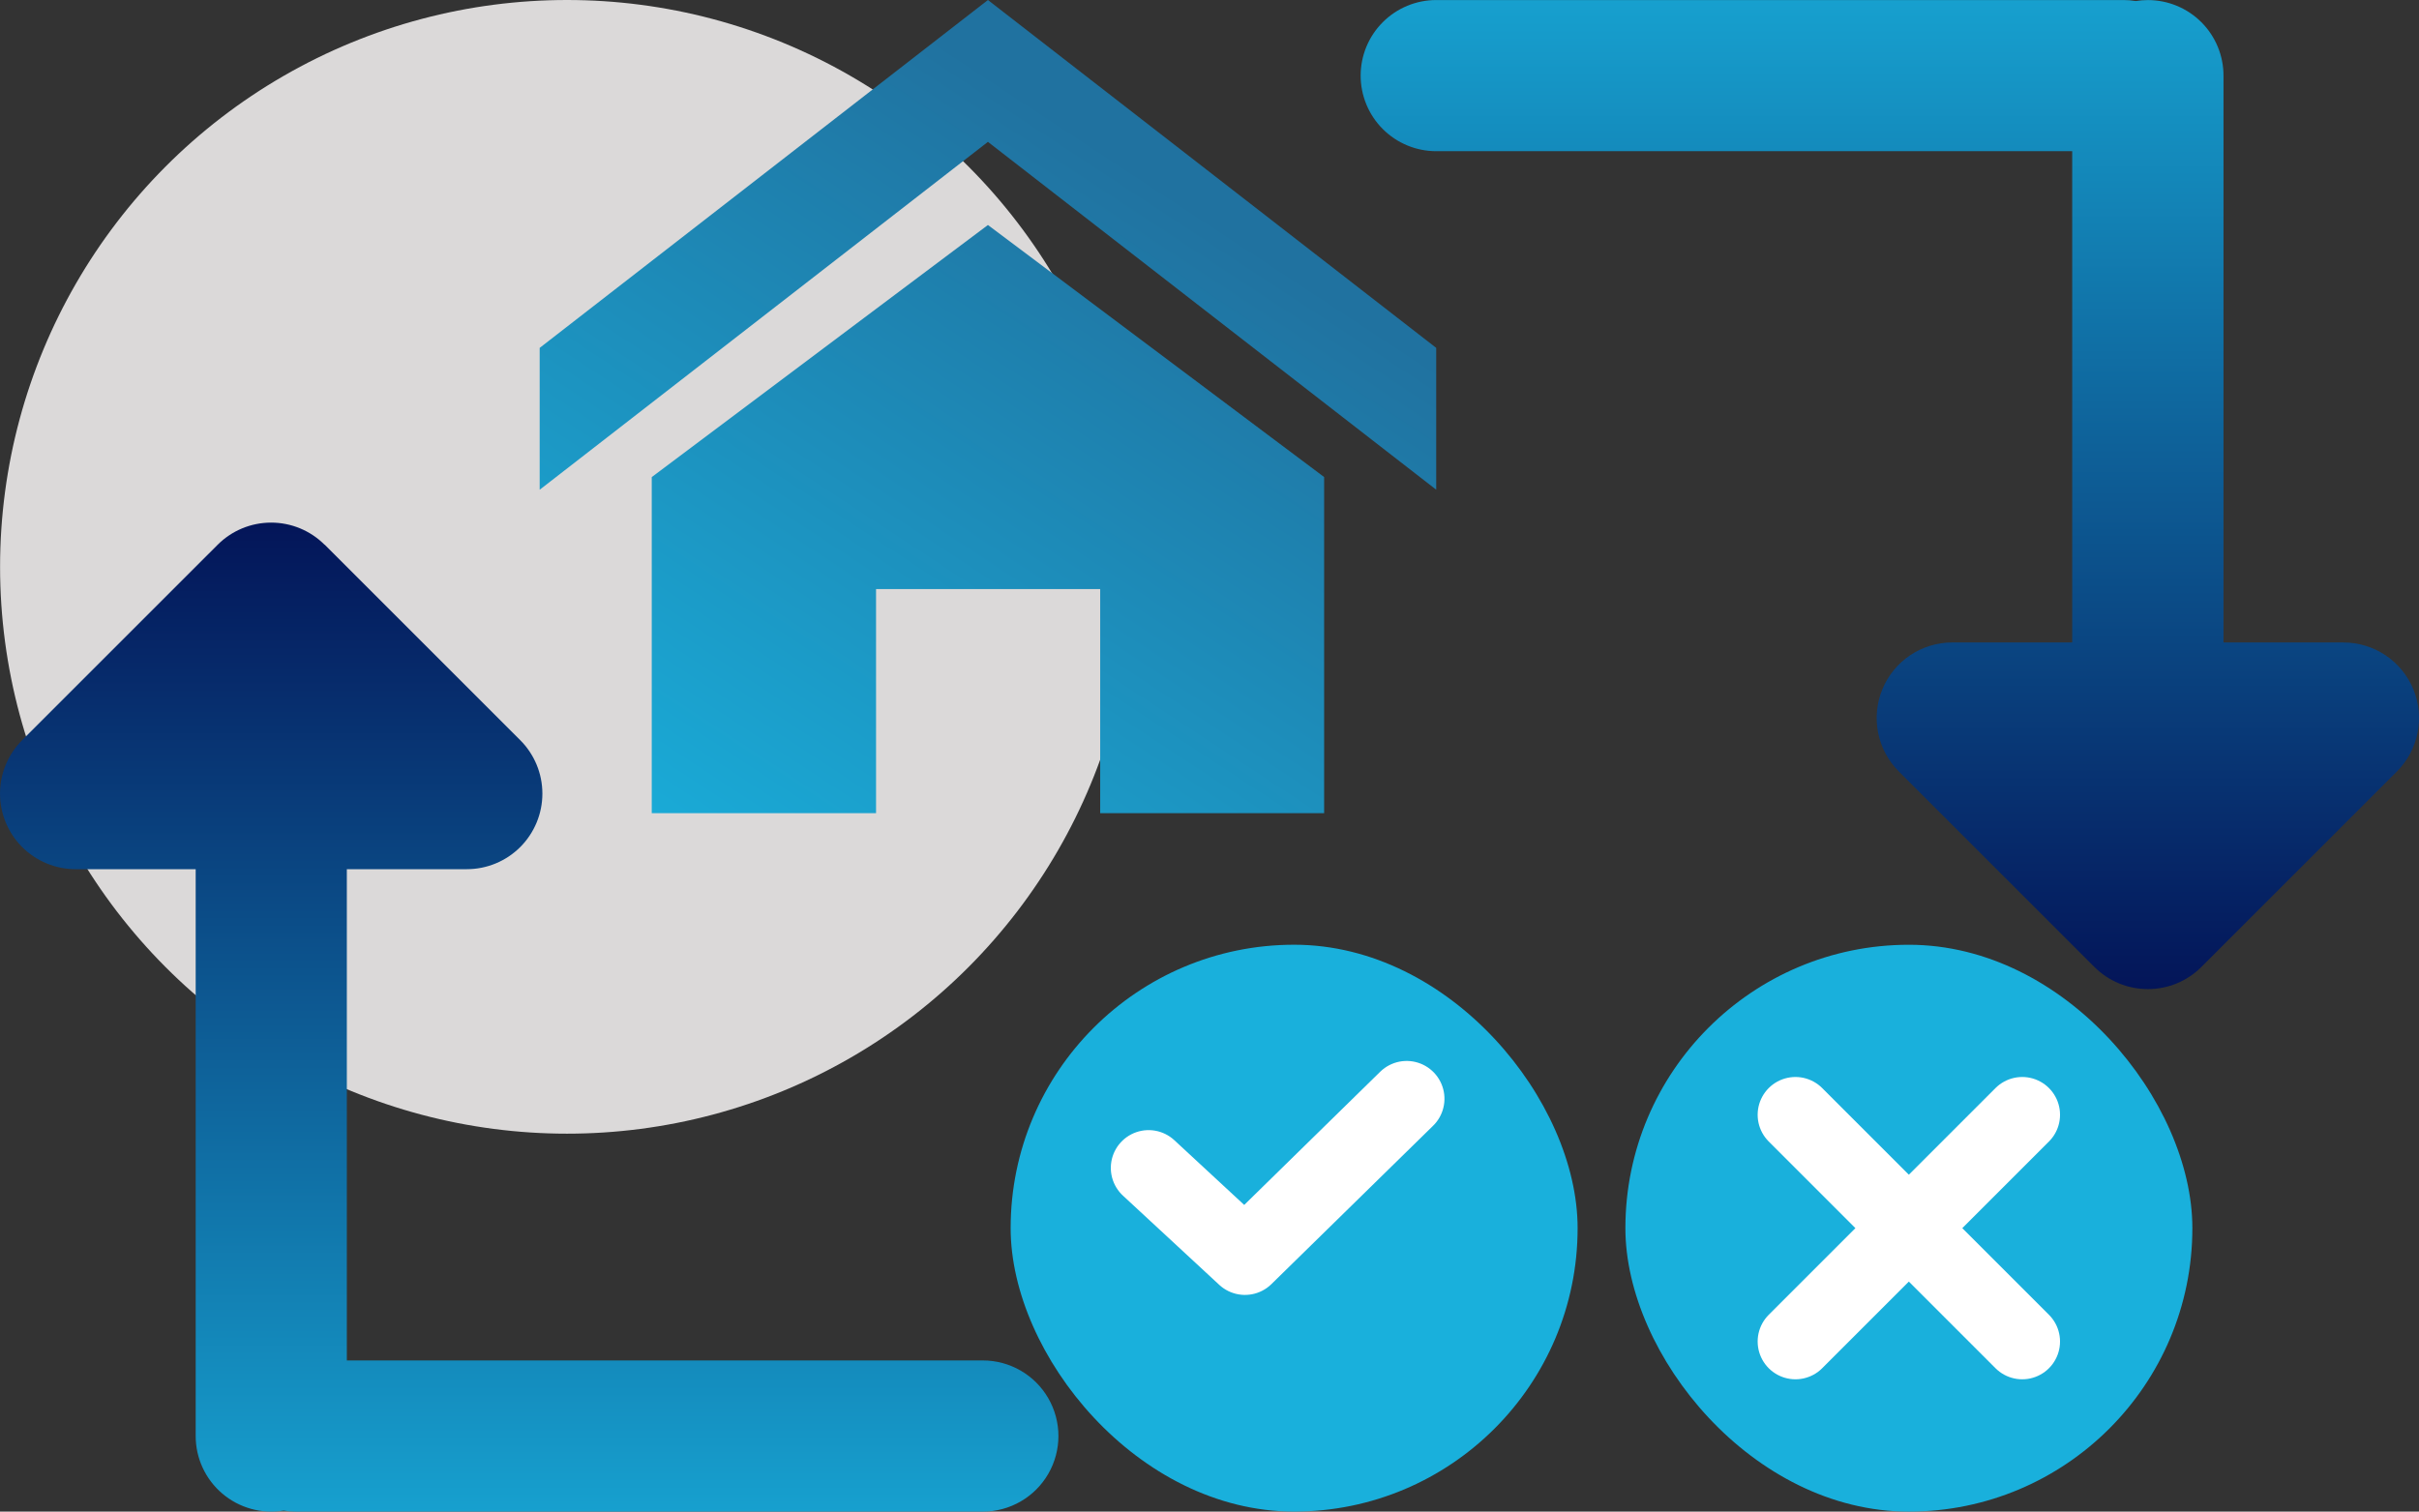<svg id="MyHOF_Requests_V2" data-name="MyHOF Requests V2" xmlns="http://www.w3.org/2000/svg" xmlns:xlink="http://www.w3.org/1999/xlink" width="63.998" height="40.001" viewBox="0 0 63.998 40.001">
  <rect x="0" y="0" width="63.998" height="40.001" fill="#333333" stroke="none"/>
  <defs>
    <clipPath id="clip-path">
      <path id="Union_72" data-name="Union 72" d="M-1049.77-852.413l-5.171-5.171a2,2,0,0,1-.435-2.18,2,2,0,0,1,1.849-1.235h3.172v-13h-16.825a2,2,0,0,1-2-2,2,2,0,0,1,2-2H-1049a2.026,2.026,0,0,1,.327.027,2.011,2.011,0,0,1,.321-.026,2,2,0,0,1,2,2v15h3.172a2,2,0,0,1,1.849,1.235,2,2,0,0,1-.435,2.18l-5.171,5.171a1.994,1.994,0,0,1-1.414.586,2,2,0,0,1-1.419-.587Z" transform="translate(1705.176 1483.828)" fill="#D12A2F"/>
    </clipPath>
    <linearGradient id="linear-gradient" x1="0.5" x2="0.5" y2="1" gradientUnits="objectBoundingBox">
      <stop offset="0" stop-color="#19b0dc"/>
      <stop offset="1" stop-color="#020b50"/>
    </linearGradient>
    <clipPath id="clip-path-2">
      <path id="Union_75" data-name="Union 75" d="M19.411,25.587,14.24,20.416A2,2,0,0,1,15.654,17h3.172V4H2A2,2,0,1,1,2,0H20.176A2.012,2.012,0,0,1,20.5.027,2,2,0,0,1,22.825,2V17H26a2,2,0,0,1,1.415,3.415l-5.172,5.171a2,2,0,0,1-2.828,0Z" transform="translate(28 26.173) rotate(180)" fill="#D12A2F"/>
    </clipPath>
    <linearGradient id="linear-gradient-2" y1="1" y2="0" xlink:href="#linear-gradient"/>
    <linearGradient id="linear-gradient-3" x1="0.72" y1="0.3" x2="-0.063" y2="1.199" gradientUnits="objectBoundingBox">
      <stop offset="0" stop-color="#2072A0"/>
      <stop offset="1" stop-color="#19b0dc"/>
    </linearGradient>
  </defs>
  <circle id="Ellipse_167" data-name="Ellipse 167" cx="15" cy="15" r="15" transform="translate(0.002)" fill="#dbd9d9"/>
  <g id="Mask_Group_12" data-name="Mask Group 12" transform="translate(-599.998 -605.828)" clip-path="url(#clip-path)">
    <rect id="Rectangle_3223" data-name="Rectangle 3223" width="57" height="31" transform="translate(608.175 602.827)" fill="url(#linear-gradient)"/>
  </g>
  <g id="Mask_Group_13" data-name="Mask Group 13" transform="translate(0.002 13.828)" clip-path="url(#clip-path-2)">
    <rect id="Rectangle_3226" data-name="Rectangle 3226" width="57" height="31" transform="translate(-1.175 -1.827)" fill="url(#linear-gradient-2)"/>
  </g>
  <path id="Icon_metro-home" data-name="Icon metro-home" d="M26.29,15.82,14.43,6.615,2.571,15.821V12.067L14.43,2.861l11.86,9.206Zm-2.965-.335v8.895H17.4v-5.93h-5.93v5.93H5.536V15.486L14.43,8.815Z" transform="translate(11.707 -2.861)" fill="url(#linear-gradient-3)"/>
  <g id="Group_8122" data-name="Group 8122" transform="translate(-582.998 -1332.389)">
    <rect id="Rectangle_3652" data-name="Rectangle 3652" width="15" height="15" rx="7.5" transform="translate(626 1357.39)" fill="#19b0dc"/>
    <g id="Group_7944" data-name="Group 7944" transform="translate(3.535 0.925)">
      <line id="Line_855" data-name="Line 855" x2="8.485" transform="translate(626.964 1360.964) rotate(45)" fill="none" stroke="#fff" stroke-linecap="round" stroke-width="2"/>
      <line id="Line_856" data-name="Line 856" x2="8.485" transform="translate(632.964 1360.964) rotate(135)" fill="none" stroke="#fff" stroke-linecap="round" stroke-width="2"/>
    </g>
  </g>
  <g id="Group_8123" data-name="Group 8123" transform="translate(-635.262 -1332)">
    <rect id="Rectangle_3651" data-name="Rectangle 3651" width="15" height="15" rx="7.5" transform="translate(662 1357)" fill="#19b0dc"/>
    <path id="Path_1914" data-name="Path 1914" d="M4706.6-3162.275l1.85,2.94,5.217-2.94" transform="matrix(0.966, -0.259, 0.259, 0.966, -3061.896, 5636.673)" fill="none" stroke="#fff" stroke-linecap="round" stroke-linejoin="round" stroke-width="2"/>
  </g>
</svg>
